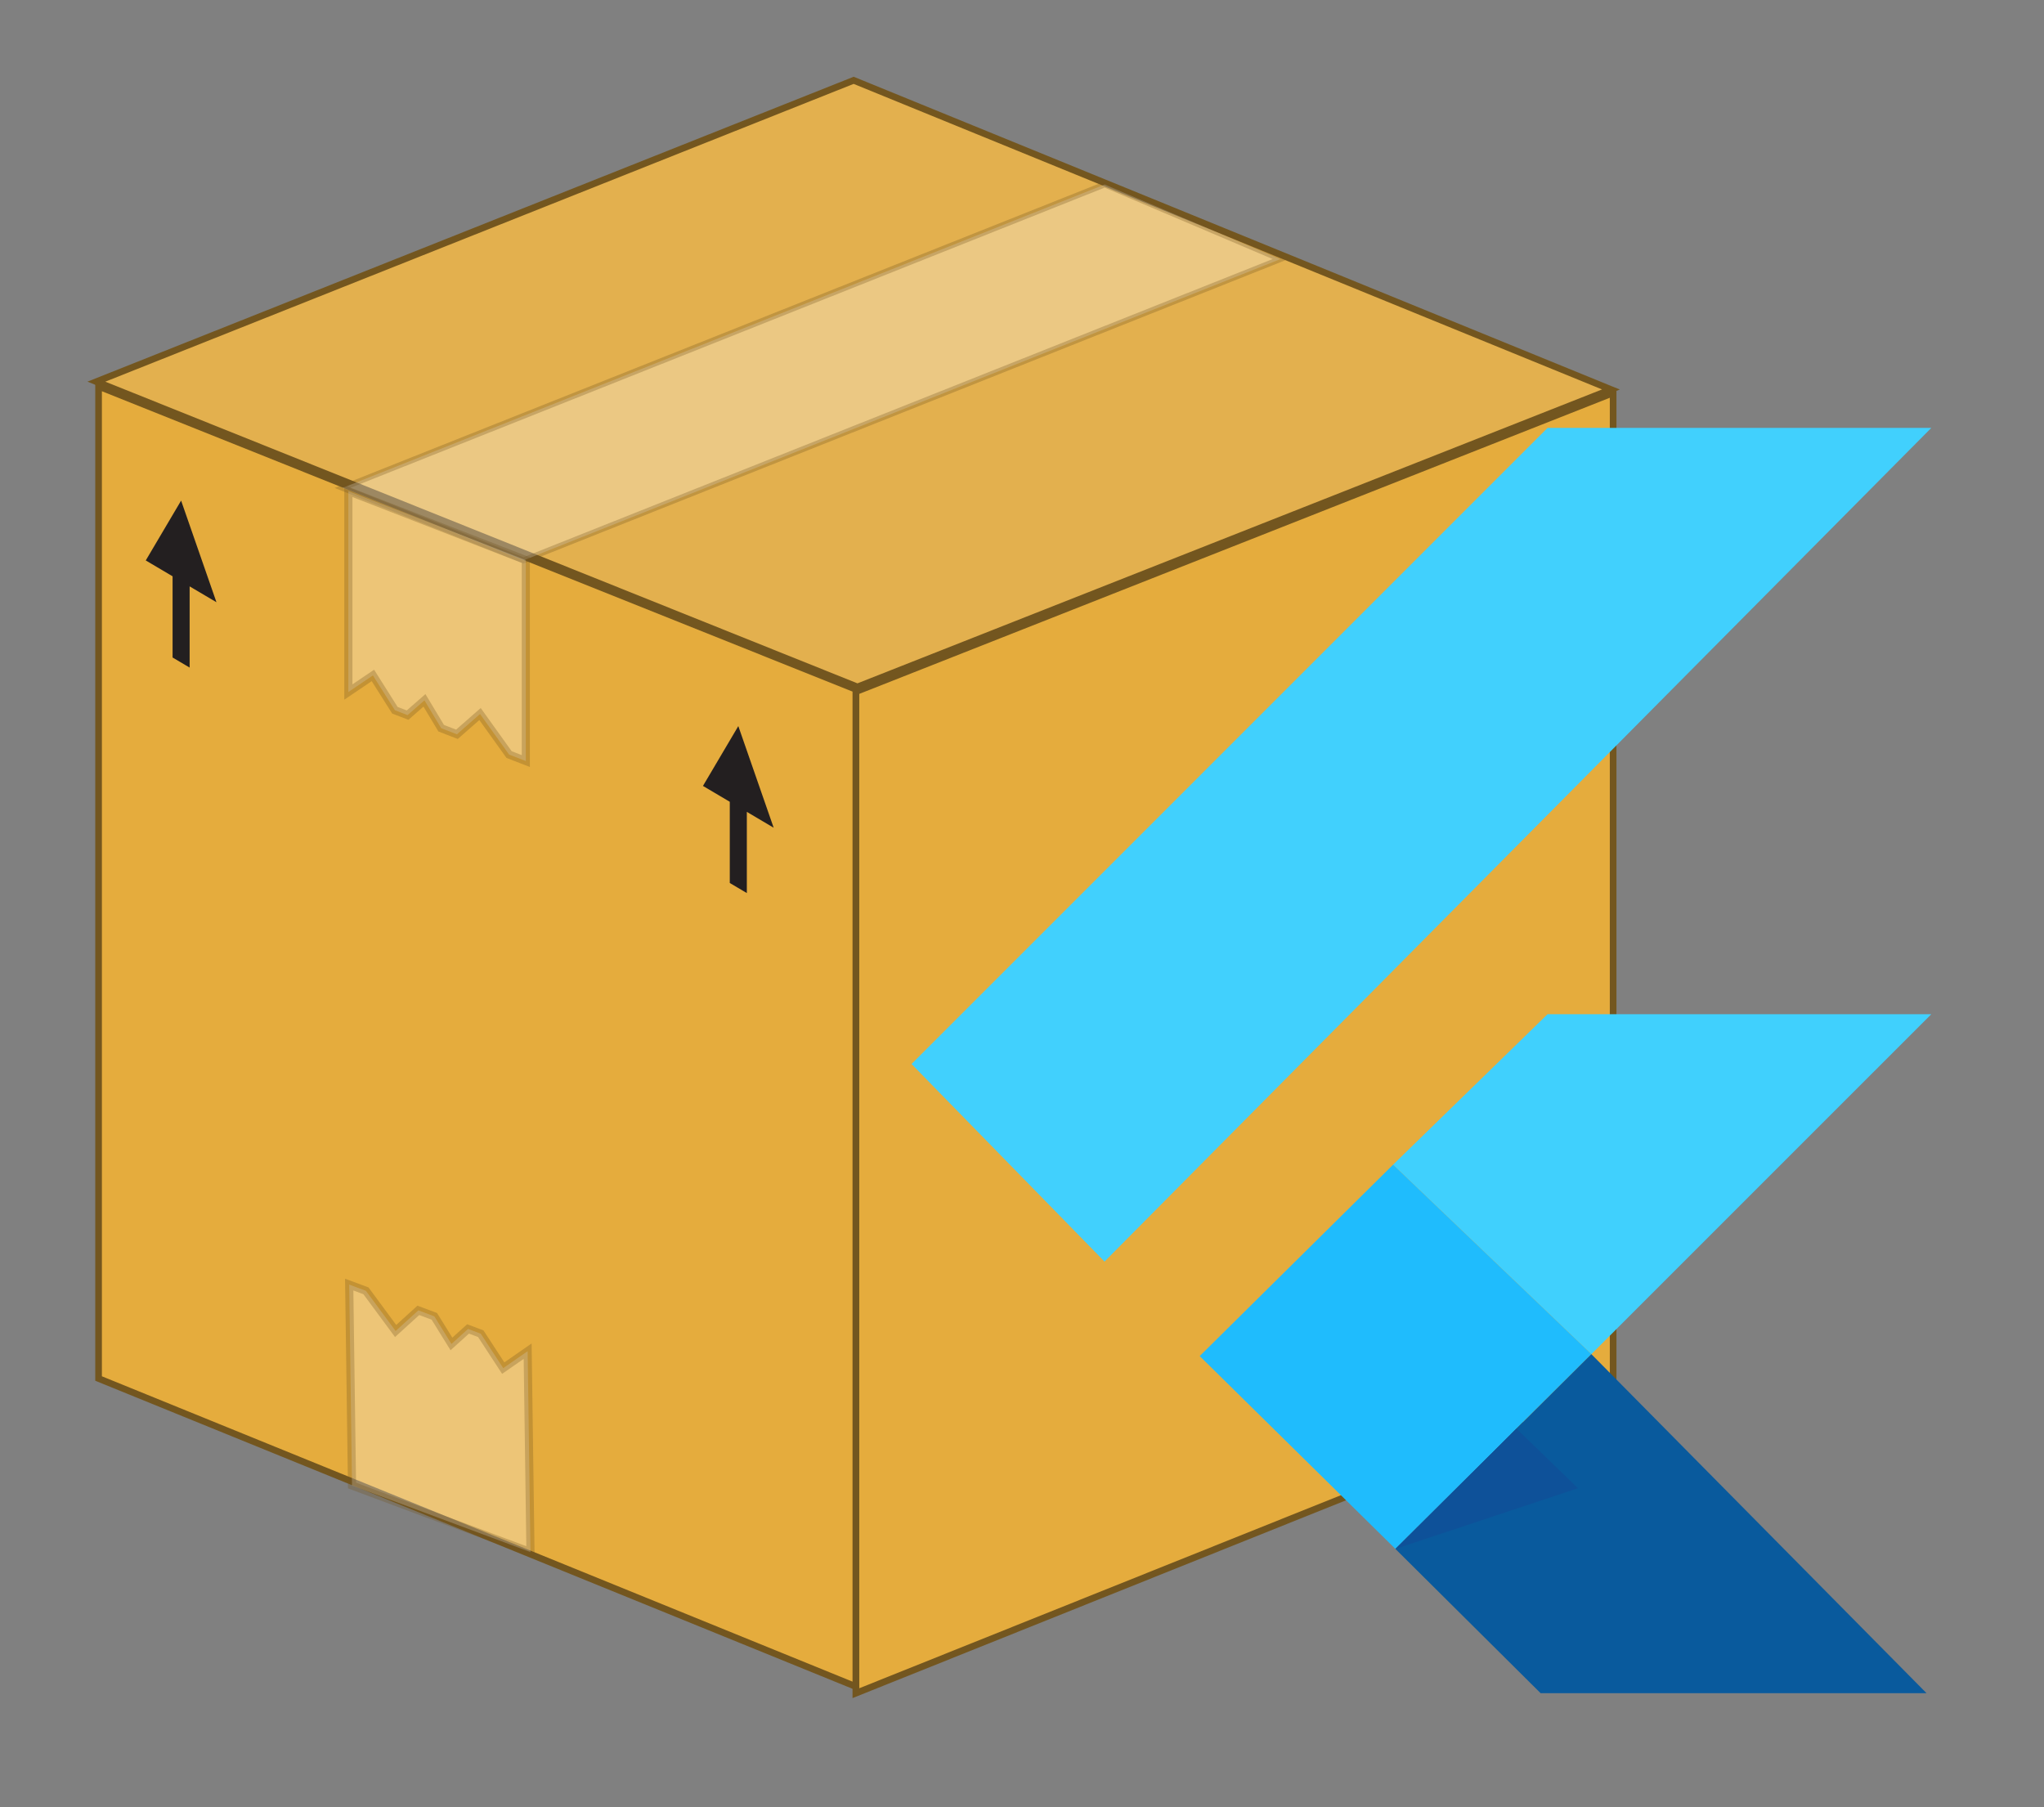 <svg xmlns="http://www.w3.org/2000/svg" xmlns:xlink="http://www.w3.org/1999/xlink" viewBox="0 0 254.5 225"><rect x="0" y="0" width="254.5" height="225" fill="#808080" stroke="none"/><defs><symbol id="a" viewBox="0 0 45.72 26.28"><rect width="45.72" height="26.28" style="fill:none"/><polygon points="0 9.971 22.926 9.971 22.926 0 45.72 13.141 22.926 26.28 22.926 16.31 0 16.31 0 9.971" style="fill:#231f20"/></symbol></defs><title>file_type_flutter_package</title><path d="M106.563,86.116l94.289-37.2v124.1l-94.289,37.792Z" style="fill:#e5ac3d;stroke:#73561f;stroke-miterlimit:10;stroke-width:0.826px"/><path d="M106.563,85.827,12.274,48.1V171.63l94.289,38.354Z" style="fill:#e5ac3d;stroke:#73561f;stroke-miterlimit:10;stroke-width:0.826px"/><path d="M106.761,85.523l93.818-37.031L106.289,10,12,47.518Z" style="fill:#e3b04e;stroke:#73561f;stroke-miterlimit:10;stroke-width:0.826px"/><polygon points="137.542 22.972 42.644 60.749 65.182 69.767 159.411 32.264 137.542 22.972" style="fill:#fff;stroke:#73561f;stroke-miterlimit:10;stroke-width:0.721px;opacity:0.3;isolation:isolate"/><polygon points="65.471 69.737 43.374 61.144 43.374 86.161 46.431 84.093 49.168 88.427 50.75 89.036 52.849 87.196 54.932 90.663 56.894 91.423 59.768 88.899 63.388 93.948 65.471 94.754 65.471 69.737" style="fill:#fff;stroke:#73561f;stroke-miterlimit:10;stroke-width:1.013px;opacity:0.3;isolation:isolate"/><polygon points="43.83 184.952 66.049 193.241 65.699 168.224 62.658 170.337 59.859 166.049 58.278 165.456 56.209 167.326 54.08 163.889 52.088 163.144 49.259 165.714 45.564 160.711 43.48 159.935 43.83 184.952" style="fill:#fff;stroke:#73561f;stroke-miterlimit:10;stroke-width:1.013px;opacity:0.3;isolation:isolate"/><use width="45.72" height="26.28" transform="matrix(0, -0.441, -0.335, -0.198, 26.952, 85.091)" xlink:href="#a"/><use width="45.72" height="26.28" transform="matrix(0, -0.441, -0.335, -0.198, 96.33, 113.165)" xlink:href="#a"/><polyline points="173.45 145.011 192.687 126.27 240.469 126.27 198.141 168.597 173.45 145.011 173.45 145.011 173.45 145.011 173.45 145.011 173.45 145.011" style="fill:#40d0fd"/><polygon points="113.493 132.47 137.524 157.072 240.469 53.275 192.687 53.275 113.493 132.47" style="fill:#41d0fd;isolation:isolate"/><polygon points="149.375 168.836 173.745 192.847 198.141 168.597 173.45 145.011 149.375 168.836" style="fill:#1fbcfd"/><polygon points="173.745 192.847 198.141 168.597 239.873 210.806 191.822 210.806 173.745 192.847" style="fill:#095a9d"/><polygon points="173.745 192.847 196.472 185.29 188.814 177.869 173.745 192.847" style="fill:#0e5199"/></svg>